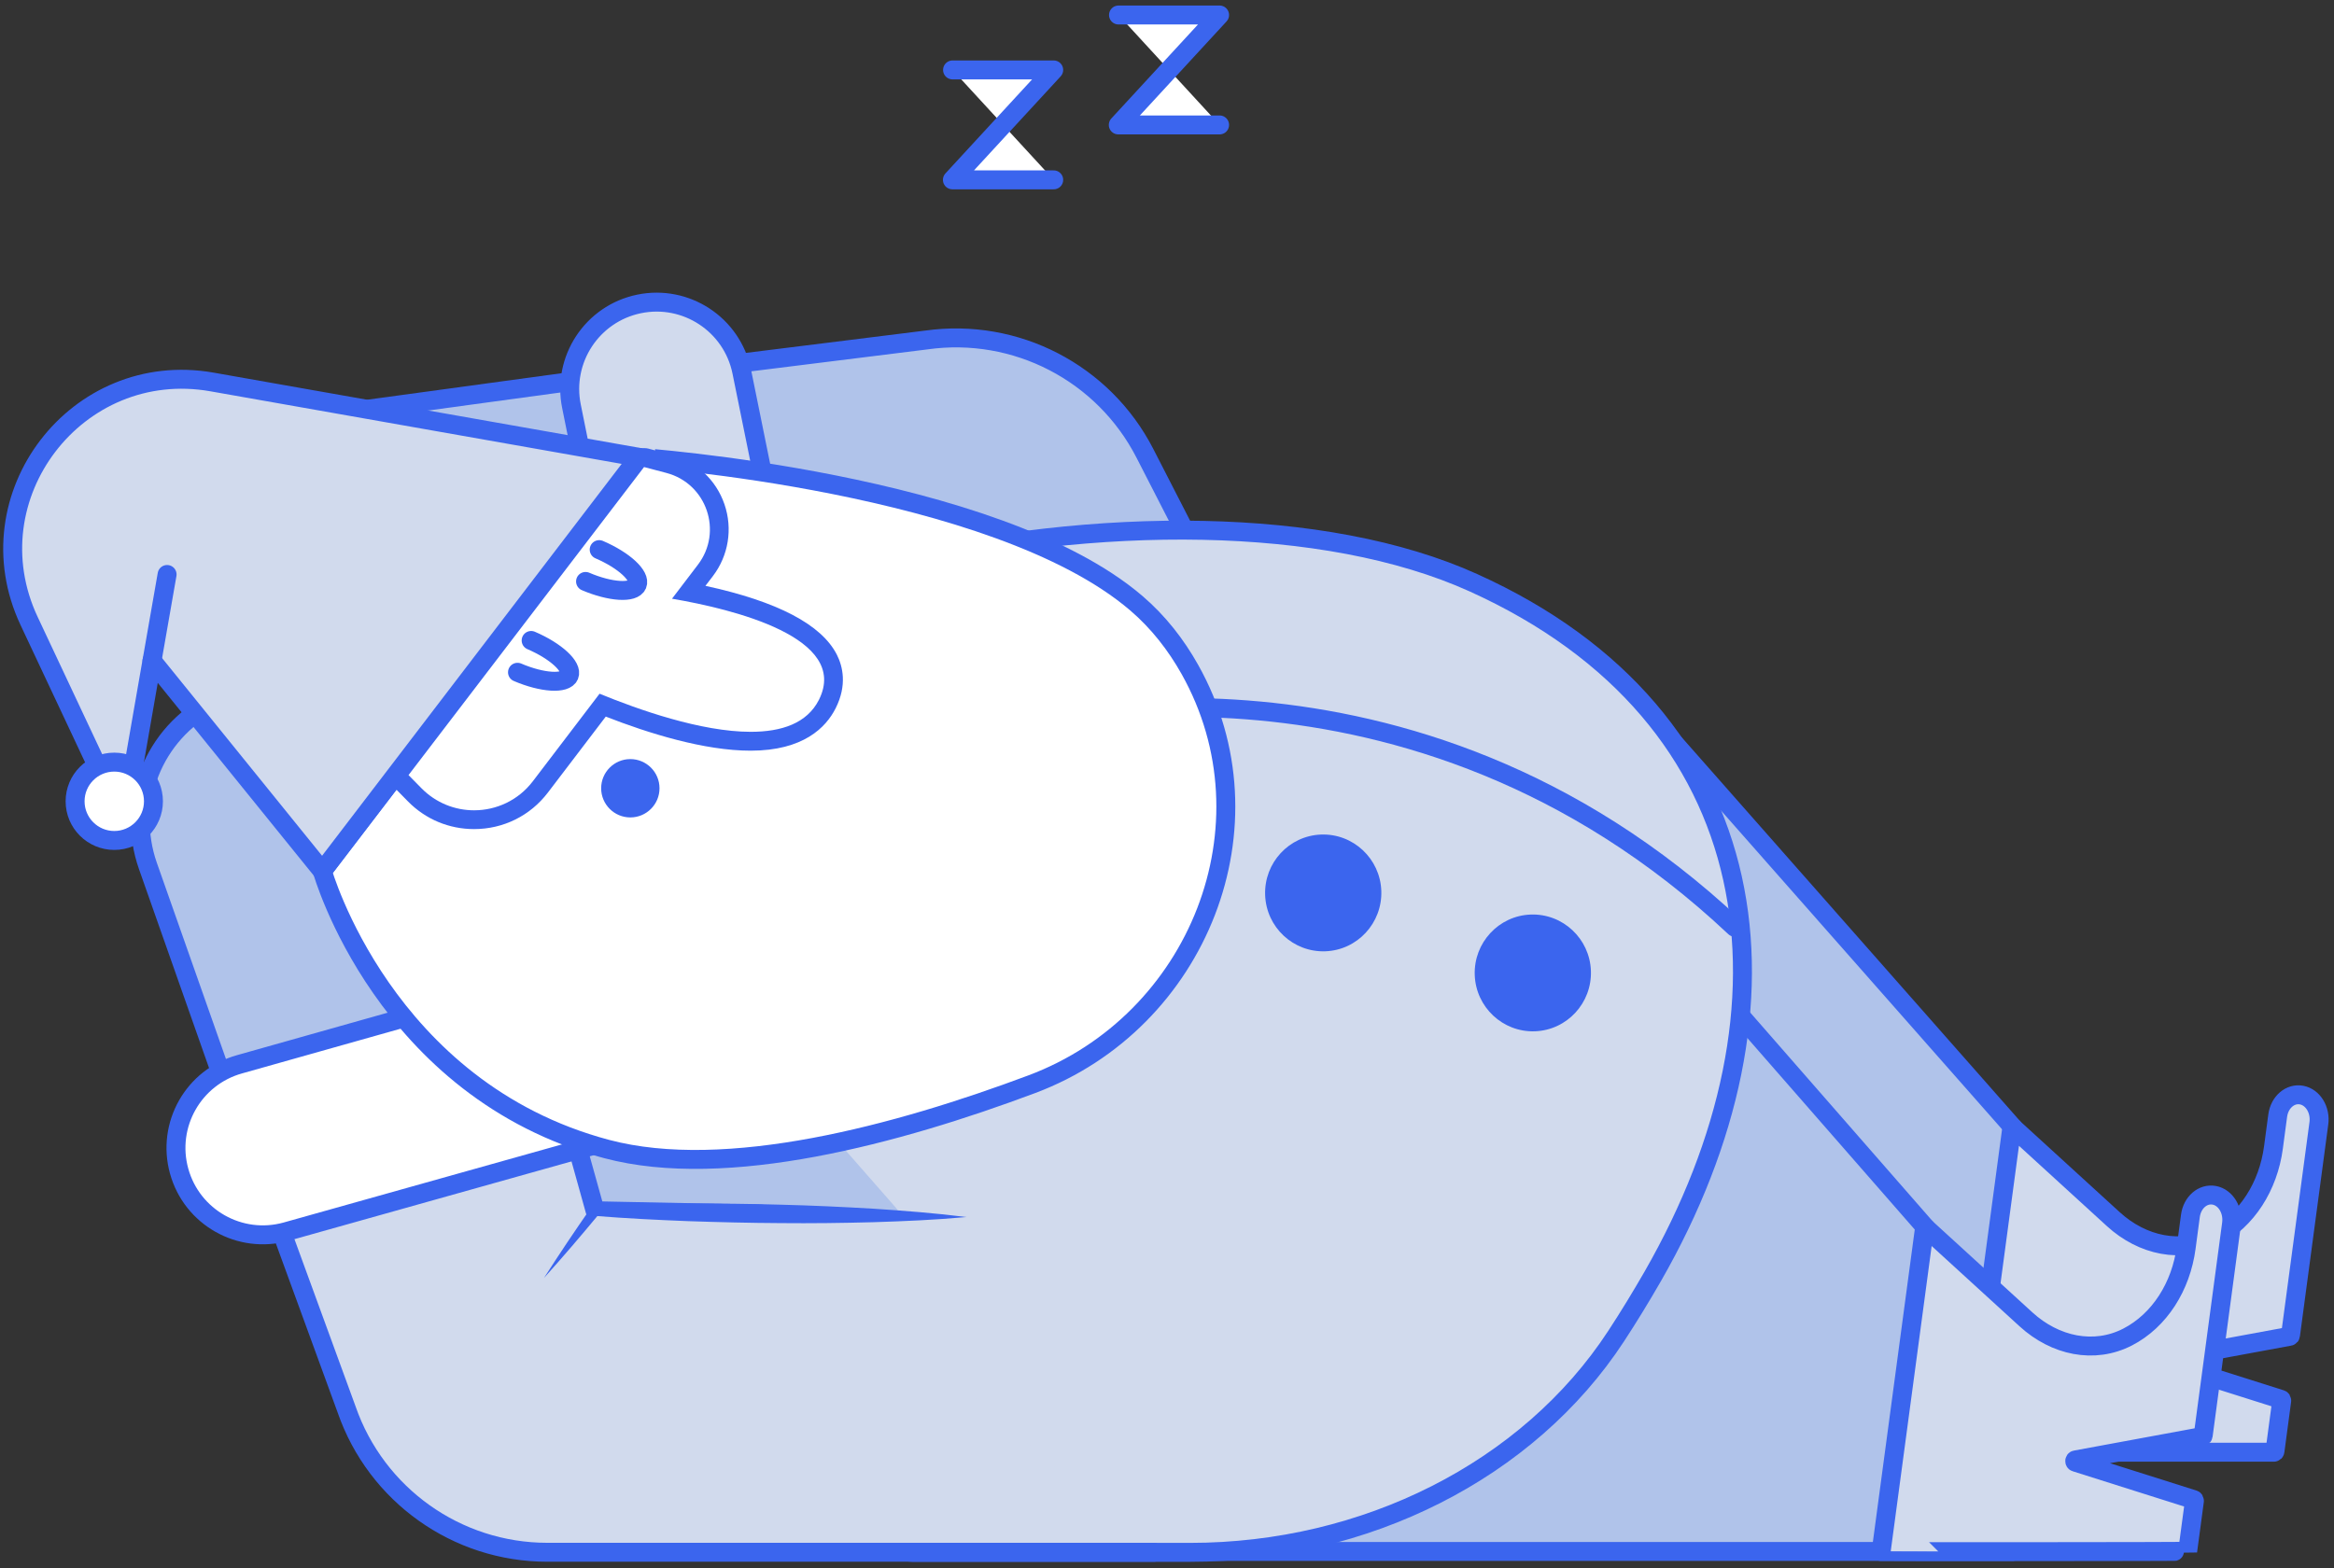 <svg width="308" height="207" viewBox="0 0 308 207" fill="none" xmlns="http://www.w3.org/2000/svg">
<rect x="0" y="0" width="308" height="207" fill="#333333" stroke="none"/>
<path d="M205.89 191.56H277.12L265.69 148.87L218.49 95.32L205.89 191.56Z" fill="#B0C3EA" stroke="#3B65EE" stroke-width="2.5" stroke-miterlimit="10" stroke-linecap="round" stroke-linejoin="round"/>
<path d="M303.72 144.55C302.22 144.27 300.81 145.48 300.57 147.27L300.01 151.47C299.33 156.58 296.51 161.07 292.3 163.25C287.87 165.54 282.71 164.43 278.88 160.93L265.68 148.87C265.6 148.8 265.49 148.85 265.47 148.97L259.76 191.6C259.76 191.63 259.77 191.66 259.78 191.69H300.08C300.14 191.69 300.2 191.64 300.21 191.56L301.1 184.89C301.11 184.81 301.07 184.74 301.01 184.72L285.4 179.78C285.26 179.74 285.28 179.5 285.41 179.48L302.15 176.39C302.21 176.38 302.25 176.33 302.26 176.26L306 148.3C306.25 146.51 305.22 144.83 303.72 144.55Z" fill="#D1DAED" stroke="#3B65EE" stroke-width="2.5" stroke-miterlimit="10" stroke-linecap="round" stroke-linejoin="round"/>
<path d="M154.55 204.79H265.59L254.16 162.1L198.03 97.87L179.3 80.18L154.55 204.79Z" fill="#B0C3EA" stroke="#3B65EE" stroke-width="2.5" stroke-miterlimit="10" stroke-linecap="round" stroke-linejoin="round"/>
<path d="M151.08 59.83C145.63 49.21 134.05 43.21 122.23 44.88L88.57 49.07L105.46 87.76L113.86 86.04L122.51 101.95L187.62 131.07L151.08 59.83Z" fill="#B0C3EA" stroke="#3B65EE" stroke-width="2.5" stroke-miterlimit="10" stroke-linecap="round" stroke-linejoin="round"/>
<path d="M46.42 54.3C37.74 55.49 31.16 62.89 31.15 71.81C31.14 82.39 40.31 90.28 50.85 89.34L70.66 87.57C70.66 87.57 60.17 95.96 65.83 100.9C71.49 105.84 85.93 89.84 85.93 89.84L84.57 49.1L46.42 54.3Z" fill="#B0C3EA" stroke="#3B65EE" stroke-width="2.5" stroke-miterlimit="10" stroke-linecap="round" stroke-linejoin="round"/>
<path d="M106.76 92.76L97.88 49.03C96.6 42.83 90.53 38.84 84.33 40.12C78.13 41.4 74.14 47.47 75.42 53.67L81.98 86.17C83.26 92.37 89.33 96.36 95.53 95.08L106.76 92.76Z" fill="#D1DAED" stroke="#3B65EE" stroke-width="2.5" stroke-miterlimit="10" stroke-linecap="round" stroke-linejoin="round"/>
<path d="M292.2 157.78C290.7 157.5 289.29 158.71 289.05 160.5L288.49 164.7C287.81 169.81 284.99 174.3 280.78 176.48C276.35 178.77 271.19 177.66 267.36 174.16L254.16 162.1C254.08 162.03 253.97 162.08 253.95 162.2L248.24 204.8C248.24 204.83 288.68 204.83 288.69 204.76L289.58 198.12C289.59 198.04 289.55 197.97 289.49 197.95L273.88 193.01C273.74 192.97 273.76 192.73 273.89 192.71L290.63 189.62C290.69 189.61 290.73 189.56 290.74 189.49L294.48 161.53C294.72 159.74 293.7 158.06 292.2 157.78Z" fill="#D1DAED" stroke="#3B65EE" stroke-width="2.5" stroke-miterlimit="10" stroke-linecap="round" stroke-linejoin="round"/>
<path d="M120.4 204.91H157.05C180.17 204.91 201.66 194.11 213.26 176.38C214.93 173.83 216.54 171.19 218.1 168.48C238.6 132.75 233.57 94.59 194.41 76.91C155.25 59.23 73.76 76.88 53.26 112.61C36.43 141.94 23.98 141.85 48.74 163.01C54.29 167.74 112.71 204.91 120.4 204.91Z" fill="#D1DAED" stroke="#3B65EE" stroke-width="2.5" stroke-miterlimit="10" stroke-linecap="round" stroke-linejoin="round"/>
<path d="M105.5 146.8L117.34 160.31L78.53 159.83L74.04 144.42L105.5 146.8Z" fill="#B0C3EA" stroke="#B0C3EA" stroke-width="2.5" stroke-miterlimit="10" stroke-linecap="round" stroke-linejoin="round"/>
<path d="M174.89 125.57C179.12 125.42 182.43 121.84 182.28 117.59C182.13 113.34 178.57 110.01 174.34 110.16C170.11 110.31 166.8 113.89 166.95 118.14C167.1 122.4 170.66 125.72 174.89 125.57Z" fill="#3B65EE"/>
<path d="M202.55 136.13C206.78 135.98 210.09 132.4 209.94 128.15C209.79 123.9 206.23 120.57 202 120.72C197.77 120.87 194.46 124.45 194.61 128.7C194.76 132.95 198.32 136.28 202.55 136.13Z" fill="#3B65EE"/>
<path d="M100.48 160.26L78.53 159.82L76.23 151.56L34.1 154.19L45.74 186.05C49.65 197.33 60.28 204.9 72.21 204.9H152.27" fill="#D1DAED"/>
<path d="M100.48 160.26L78.53 159.82L76.23 151.56L34.1 154.19L45.74 186.05C49.65 197.33 60.28 204.9 72.21 204.9H152.27" stroke="#3B65EE" stroke-width="2.5" stroke-miterlimit="10" stroke-linecap="round" stroke-linejoin="round"/>
<path d="M127.52 160.65L78.53 159.83L71.78 168.71" fill="#D1DAED"/>
<path d="M127.52 160.65C123.43 161.03 119.34 161.2 115.26 161.33C111.17 161.44 107.09 161.49 103.01 161.45C98.93 161.43 94.84 161.33 90.76 161.19C86.68 161.03 82.6 160.83 78.52 160.5L79.07 160.23C77.89 161.67 76.67 163.08 75.47 164.5C74.25 165.91 73.03 167.32 71.78 168.7C72.78 167.13 73.81 165.57 74.84 164.02C75.89 162.48 76.92 160.93 77.99 159.41C78.1 159.25 78.28 159.16 78.47 159.15H78.54C82.63 158.96 86.71 158.9 90.8 158.87C94.88 158.86 98.97 158.9 103.05 159.02C107.13 159.12 111.21 159.31 115.29 159.55C119.36 159.82 123.44 160.13 127.52 160.65Z" fill="#3B65EE"/>
<path d="M135.64 95.58C135.64 95.58 185.99 82.01 228.93 122.4" stroke="#3B65EE" stroke-width="2.5" stroke-miterlimit="10" stroke-linecap="round" stroke-linejoin="round"/>
<path d="M19.52 114.31C16.61 106.04 20.2 96.81 28.13 92.74C37.54 87.9 48.74 92.46 52.72 102.27L60.19 120.7C60.19 120.7 62.86 107.54 69.85 110.32C76.83 113.1 69.18 133.25 69.18 133.25L32.31 150.63L19.52 114.31Z" fill="#B0C3EA" stroke="#3B65EE" stroke-width="2.5" stroke-miterlimit="10" stroke-linecap="round" stroke-linejoin="round"/>
<path d="M80.71 150.52L37.75 162.58C31.65 164.27 25.33 160.7 23.64 154.59C21.95 148.49 25.52 142.17 31.63 140.48L63.54 131.48C69.64 129.79 75.96 133.36 77.65 139.47L80.71 150.52Z" fill="white" stroke="#3B65EE" stroke-width="2.5" stroke-miterlimit="10" stroke-linecap="round" stroke-linejoin="round"/>
<path d="M149.95 79.62C152.87 82.12 155.19 85.11 157.02 88.37C168.52 108.86 158.16 134.88 136.15 143.12C118.56 149.71 95.86 155.87 80.05 151.67C50.68 143.86 42.54 114.99 42.54 114.99L84.29 60.37C84.28 60.37 131.25 63.61 149.95 79.62Z" fill="white" stroke="#3B65EE" stroke-width="2.5" stroke-miterlimit="10" stroke-linecap="round" stroke-linejoin="round"/>
<path d="M83.18 107.9C85.306 107.9 87.03 106.176 87.03 104.05C87.03 101.924 85.306 100.2 83.18 100.2C81.054 100.2 79.33 101.924 79.33 104.05C79.33 106.176 81.054 107.9 83.18 107.9Z" fill="#3B65EE"/>
<path d="M62.58 108.2C59.61 108.2 56.83 107.03 54.75 104.92L53.04 103.18C52.6 102.74 52.56 102.04 52.94 101.54L84 60.89C84.24 60.58 84.61 60.4 84.99 60.4C85.1 60.4 85.2 60.41 85.31 60.44L88.27 61.22C91.16 61.99 93.47 64.14 94.44 66.97C95.41 69.8 94.91 72.91 93.09 75.3L90.91 78.17C98.39 79.62 106.95 82.27 109.34 87.01C110.28 88.87 110.23 90.86 109.18 92.94C107.54 96.2 104.14 97.86 99.07 97.86C92.81 97.86 85.15 95.35 79.54 93.1L71.32 103.89C69.23 106.62 66.04 108.2 62.58 108.2Z" fill="white"/>
<path d="M84.99 61.65L87.95 62.43C93.25 63.83 95.43 70.17 92.1 74.54L88.68 79.03C96.71 80.4 112.19 84.16 108.07 92.37C106.5 95.49 103.12 96.6 99.07 96.6C92.49 96.6 84.18 93.65 79.12 91.57L70.32 103.12C68.39 105.66 65.48 106.96 62.56 106.96C60.06 106.96 57.54 106 55.62 104.05L53.91 102.31L84.99 61.65ZM84.99 59.15C84.22 59.15 83.48 59.5 83 60.13L51.93 100.78C51.17 101.77 51.26 103.16 52.13 104.05L53.84 105.79C56.16 108.15 59.26 109.44 62.56 109.44C66.42 109.44 69.97 107.68 72.3 104.62L79.94 94.59C85.56 96.79 92.92 99.09 99.05 99.09C106 99.09 108.99 96.04 110.28 93.48C111.81 90.43 111.21 87.96 110.44 86.43C108.42 82.44 102.6 79.39 93.09 77.33L94.07 76.05C96.14 73.34 96.71 69.79 95.6 66.56C94.49 63.33 91.86 60.88 88.56 60.01L85.6 59.23C85.42 59.18 85.21 59.15 84.99 59.15Z" fill="#3B65EE"/>
<path d="M77.27 76.75C80.54 78.15 83.6 78.34 84.09 77.18C84.58 76.02 82.34 73.95 79.07 72.55" fill="white"/>
<path d="M77.27 76.75C80.54 78.15 83.6 78.34 84.09 77.18C84.58 76.02 82.34 73.95 79.07 72.55" stroke="#3B65EE" stroke-width="2.5" stroke-miterlimit="10" stroke-linecap="round" stroke-linejoin="round"/>
<path d="M68.29 88.74C71.56 90.14 74.62 90.33 75.11 89.17C75.6 88.01 73.36 85.94 70.09 84.54" fill="white"/>
<path d="M68.29 88.74C71.56 90.14 74.62 90.33 75.11 89.17C75.6 88.01 73.36 85.94 70.09 84.54" stroke="#3B65EE" stroke-width="2.5" stroke-miterlimit="10" stroke-linecap="round" stroke-linejoin="round"/>
<path d="M16.34 108.57L3.84 81.97C-3.87 65.56 10.12 47.27 27.98 50.42L84.28 60.36L42.53 114.98L20.06 87.21L16.34 108.57Z" fill="#D1DAED" stroke="#3B65EE" stroke-width="2.5" stroke-miterlimit="10" stroke-linecap="round" stroke-linejoin="round"/>
<path d="M15.08 110.94C17.935 110.94 20.25 108.625 20.25 105.77C20.25 102.915 17.935 100.6 15.08 100.6C12.225 100.6 9.91 102.915 9.91 105.77C9.91 108.625 12.225 110.94 15.08 110.94Z" fill="white" stroke="#3B65EE" stroke-width="2.5" stroke-miterlimit="10" stroke-linecap="round" stroke-linejoin="round"/>
<path d="M20.06 87.22L22.05 75.83" stroke="#3B65EE" stroke-width="2.5" stroke-miterlimit="10" stroke-linecap="round" stroke-linejoin="round"/>
<path d="M125.7 9.23H139.05L125.68 23.74H139.05" fill="white"/>
<path d="M125.7 9.23H139.05L125.68 23.74H139.05" stroke="#3B65EE" stroke-width="2.5" stroke-miterlimit="10" stroke-linecap="round" stroke-linejoin="round"/>
<path d="M147.6 1.98H160.94L147.57 16.49H160.94" fill="white"/>
<path d="M147.6 1.98H160.94L147.57 16.49H160.94" stroke="#3B65EE" stroke-width="2.5" stroke-miterlimit="10" stroke-linecap="round" stroke-linejoin="round"/>
</svg>

